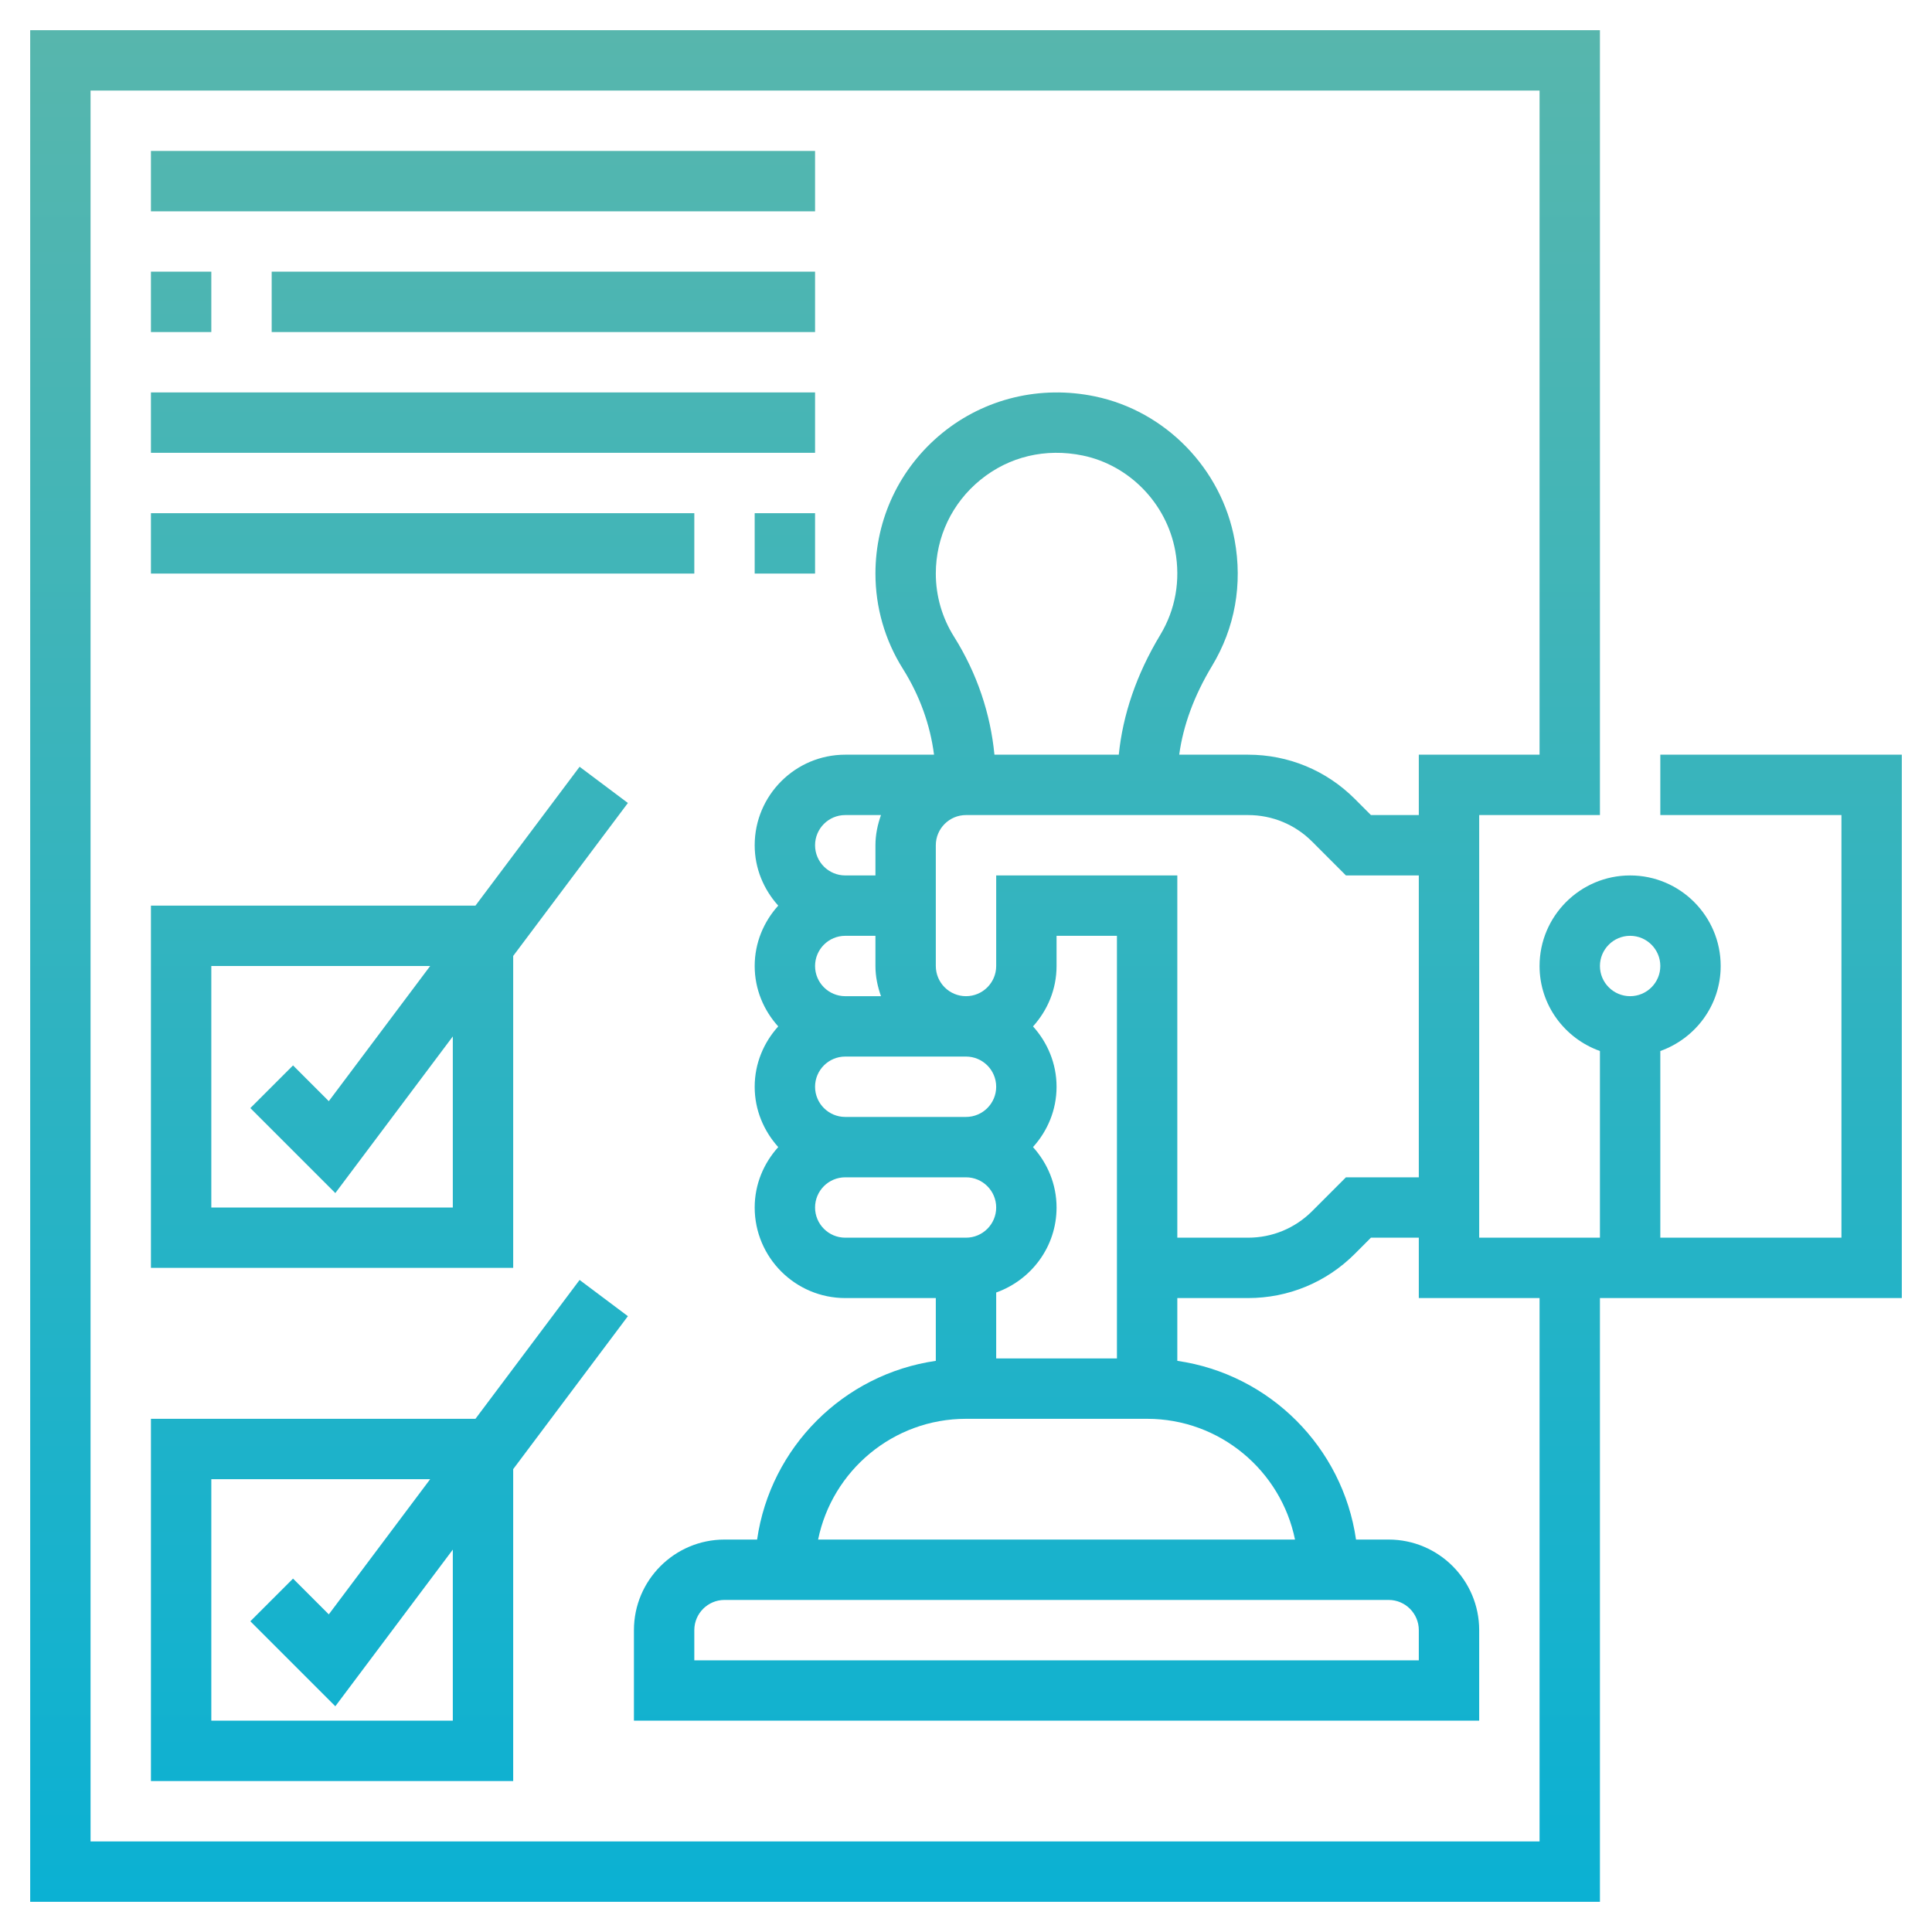 <?xml version="1.0" encoding="iso-8859-1"?>
<!-- Generator: Adobe Illustrator 22.1.0, SVG Export Plug-In . SVG Version: 6.00 Build 0)  -->
<svg xmlns="http://www.w3.org/2000/svg" xmlns:xlink="http://www.w3.org/1999/xlink" version="1.1" id="Layer_1_1_" x="0px" y="0px" viewBox="0 0 64 64" style="enable-background:new 0 0 64 64;" xml:space="preserve" width="512" height="512">
<linearGradient id="SVGID_1_" gradientUnits="userSpaceOnUse" x1="32" y1="63" x2="32" y2="1">
	<stop offset="0" style="stop-color:#0bb1d3"/>
	<stop offset="1" style="stop-color:#57B6AD"/>
</linearGradient>
<path style="fill:url(#SVGID_1_);" d="M55,25v2h6v14h-6v-6.184c1.161-0.414,2-1.514,2-2.816c0-1.654-1.346-3-3-3s-3,1.346-3,3  c0,1.302,0.839,2.402,2,2.816V41h-4V27h4V1H1v62h52V43h10V25H55z M54,31c0.552,0,1,0.449,1,1s-0.448,1-1,1s-1-0.449-1-1  S53.448,31,54,31z M51,61H3V3h48v22h-4v2h-1.586l-0.535-0.536C43.935,25.52,42.679,25,41.343,25h-2.28  c0.131-0.963,0.489-1.948,1.087-2.94c0.759-1.259,1.018-2.703,0.748-4.175c-0.432-2.359-2.29-4.269-4.623-4.753  c-1.808-0.378-3.652,0.066-5.06,1.212C29.808,15.49,29,17.187,29,19c0,1.119,0.314,2.21,0.91,3.156  c0.562,0.895,0.906,1.865,1.031,2.844H28c-1.654,0-3,1.346-3,3c0,0.771,0.301,1.468,0.78,2c-0.48,0.532-0.78,1.229-0.78,2  s0.301,1.468,0.78,2c-0.48,0.532-0.78,1.229-0.78,2s0.301,1.468,0.78,2c-0.48,0.532-0.78,1.229-0.78,2c0,1.654,1.346,3,3,3h3v2.08  c-3.059,0.441-5.479,2.861-5.92,5.92H24c-1.654,0-3,1.346-3,3v3h28v-3c0-1.654-1.346-3-3-3h-1.08  c-0.441-3.059-2.861-5.479-5.92-5.92V43h2.343c1.336,0,2.592-0.52,3.536-1.464L45.414,41H47v2h4V61z M47,39h-2.414l-1.121,1.122  C42.898,40.688,42.145,41,41.343,41H39V29h-6v3c0,0.551-0.448,1-1,1s-1-0.449-1-1v-4c0-0.551,0.448-1,1-1h9.343  c0.802,0,1.556,0.312,2.122,0.878L44.586,29H47V39z M46,53c0.552,0,1,0.449,1,1v1H23v-1c0-0.551,0.448-1,1-1H46z M27.101,51  c0.465-2.279,2.484-4,4.899-4h6c2.414,0,4.434,1.721,4.899,4H27.101z M27,28c0-0.551,0.448-1,1-1h1.184  C29.072,27.314,29,27.648,29,28v1h-1C27.448,29,27,28.551,27,28z M38.437,21.028c-0.794,1.317-1.242,2.65-1.376,3.972h-4.119  c-0.13-1.352-0.573-2.69-1.338-3.908C31.209,20.465,31,19.741,31,19c0-1.209,0.538-2.34,1.478-3.104  c0.953-0.776,2.16-1.059,3.391-0.806c1.545,0.321,2.775,1.588,3.062,3.155C39.11,19.23,38.94,20.192,38.437,21.028z M37,45h-4  v-2.184c1.161-0.414,2-1.514,2-2.816c0-0.771-0.301-1.468-0.78-2c0.48-0.532,0.78-1.229,0.78-2s-0.301-1.468-0.78-2  c0.48-0.532,0.78-1.229,0.78-2v-1h2V45z M33,36c0,0.551-0.448,1-1,1h-4c-0.552,0-1-0.449-1-1s0.448-1,1-1h3h1  C32.552,35,33,35.449,33,36z M27,32c0-0.551,0.448-1,1-1h1v1c0,0.352,0.072,0.686,0.184,1H28C27.448,33,27,32.551,27,32z M28,39h4  c0.552,0,1,0.449,1,1s-0.448,1-1,1h-4c-0.552,0-1-0.449-1-1S27.448,39,28,39z M27,7H5V5h22V7z M9,9h18v2H9V9z M7,11H5V9h2V11z   M27,15H5v-2h22V15z M25,17h2v2h-2V17z M23,19H5v-2h18V19z M15.75,30H5v12h12V31.667l3.8-5.067l-1.6-1.2L15.75,30z M15,40H7v-8h7.25  l-3.358,4.478l-1.185-1.185l-1.414,1.414l2.815,2.815L15,34.333V40z M19.2,42.4L15.75,47H5v12h12V48.667l3.8-5.067L19.2,42.4z   M15,57H7v-8h7.25l-3.358,4.478l-1.185-1.185l-1.414,1.414l2.815,2.815L15,51.333V57z"/>
</svg>
